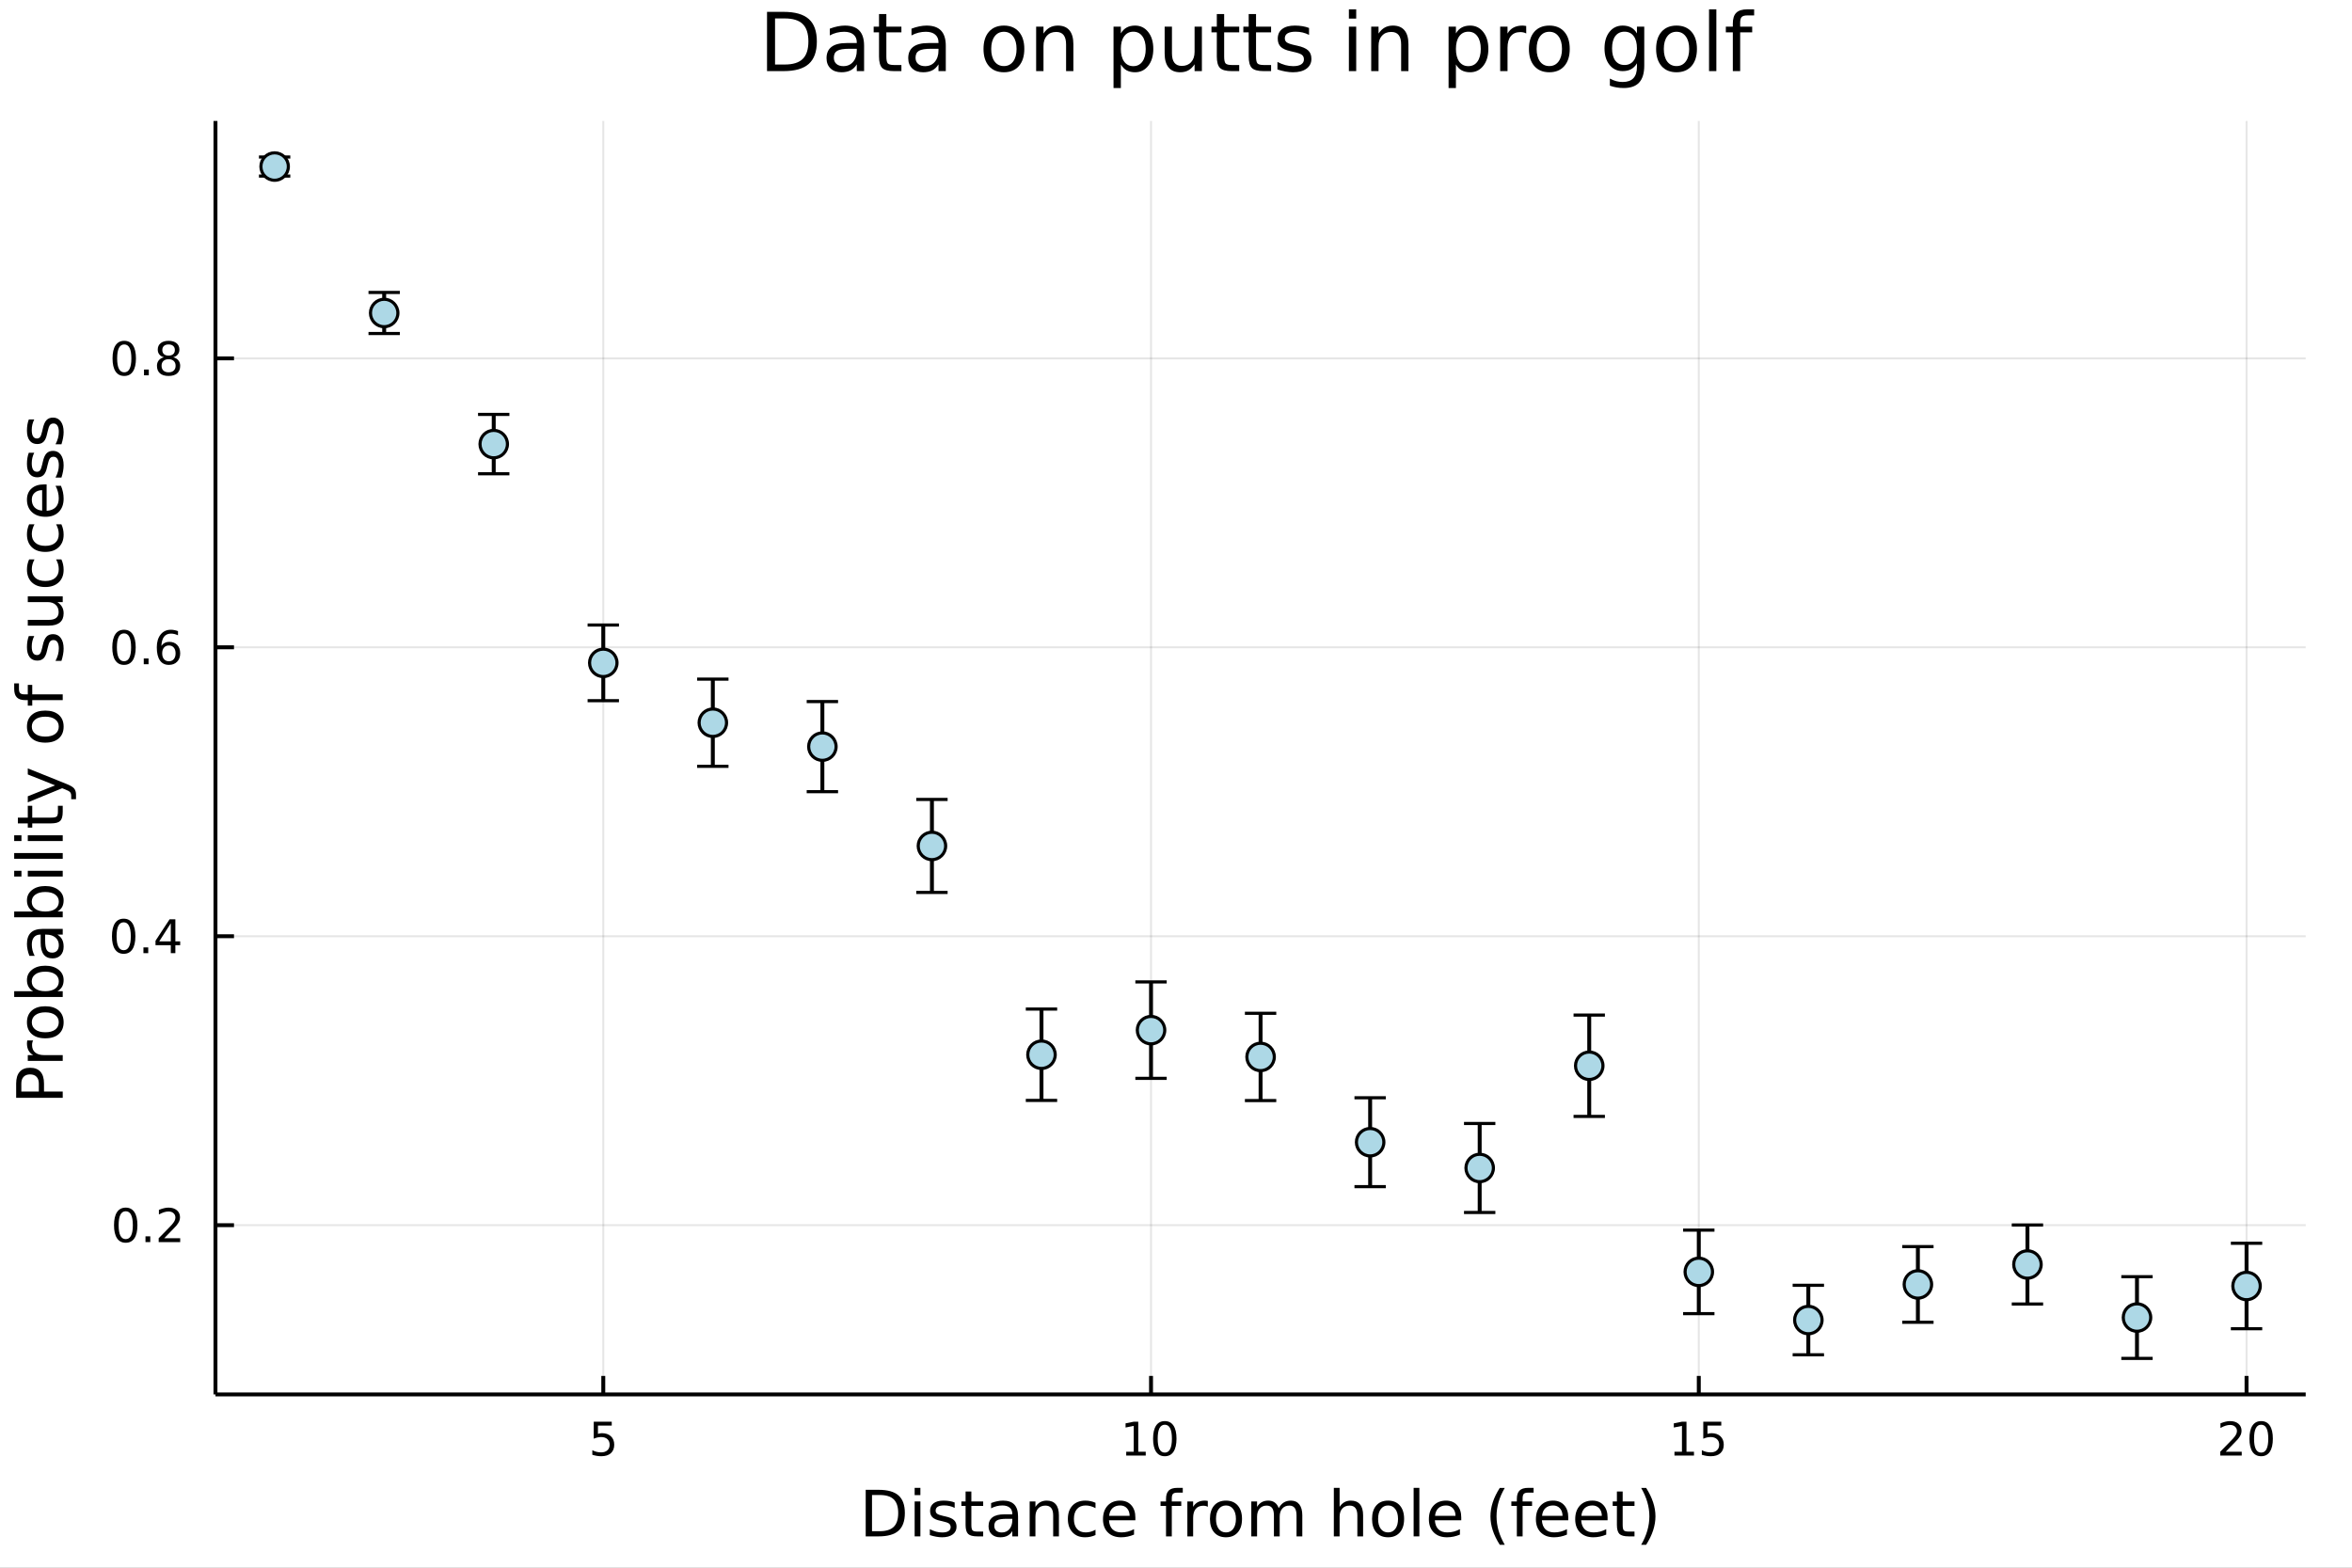<?xml version="1.0" encoding="utf-8"?>
<svg xmlns="http://www.w3.org/2000/svg" xmlns:xlink="http://www.w3.org/1999/xlink" width="600" height="400" viewBox="0 0 2400 1600">
<rect x="0" y="0" width="2400" height="1600" fill="#808080" stroke="none"/>
<defs>
  <clipPath id="clip710">
    <rect x="0" y="0" width="2400" height="1600"/>
  </clipPath>
</defs>
<path clip-path="url(#clip710)" d="
M0 1600 L2400 1600 L2400 0 L0 0  Z
  " fill="#ffffff" fill-rule="evenodd" fill-opacity="1"/>
<defs>
  <clipPath id="clip711">
    <rect x="480" y="0" width="1681" height="1600"/>
  </clipPath>
</defs>
<path clip-path="url(#clip710)" d="
M219.866 1423.18 L2352.76 1423.18 L2352.76 123.472 L219.866 123.472  Z
  " fill="#ffffff" fill-rule="evenodd" fill-opacity="1"/>
<defs>
  <clipPath id="clip712">
    <rect x="219" y="123" width="2134" height="1301"/>
  </clipPath>
</defs>
<polyline clip-path="url(#clip712)" style="stroke:#000000; stroke-linecap:butt; stroke-linejoin:round; stroke-width:2; stroke-opacity:0.1; fill:none" points="
  615.591,1423.18 615.591,123.472 
  "/>
<polyline clip-path="url(#clip712)" style="stroke:#000000; stroke-linecap:butt; stroke-linejoin:round; stroke-width:2; stroke-opacity:0.1; fill:none" points="
  1174.52,1423.18 1174.52,123.472 
  "/>
<polyline clip-path="url(#clip712)" style="stroke:#000000; stroke-linecap:butt; stroke-linejoin:round; stroke-width:2; stroke-opacity:0.1; fill:none" points="
  1733.46,1423.18 1733.46,123.472 
  "/>
<polyline clip-path="url(#clip712)" style="stroke:#000000; stroke-linecap:butt; stroke-linejoin:round; stroke-width:2; stroke-opacity:0.1; fill:none" points="
  2292.39,1423.18 2292.39,123.472 
  "/>
<polyline clip-path="url(#clip710)" style="stroke:#000000; stroke-linecap:butt; stroke-linejoin:round; stroke-width:4; stroke-opacity:1; fill:none" points="
  219.866,1423.18 2352.76,1423.18 
  "/>
<polyline clip-path="url(#clip710)" style="stroke:#000000; stroke-linecap:butt; stroke-linejoin:round; stroke-width:4; stroke-opacity:1; fill:none" points="
  615.591,1423.18 615.591,1404.28 
  "/>
<polyline clip-path="url(#clip710)" style="stroke:#000000; stroke-linecap:butt; stroke-linejoin:round; stroke-width:4; stroke-opacity:1; fill:none" points="
  1174.52,1423.18 1174.52,1404.28 
  "/>
<polyline clip-path="url(#clip710)" style="stroke:#000000; stroke-linecap:butt; stroke-linejoin:round; stroke-width:4; stroke-opacity:1; fill:none" points="
  1733.46,1423.18 1733.46,1404.28 
  "/>
<polyline clip-path="url(#clip710)" style="stroke:#000000; stroke-linecap:butt; stroke-linejoin:round; stroke-width:4; stroke-opacity:1; fill:none" points="
  2292.39,1423.18 2292.39,1404.28 
  "/>
<path clip-path="url(#clip710)" d="M605.869 1451.02 L624.225 1451.02 L624.225 1454.96 L610.151 1454.96 L610.151 1463.43 Q611.17 1463.08 612.188 1462.92 Q613.207 1462.73 614.225 1462.73 Q620.012 1462.73 623.392 1465.9 Q626.772 1469.08 626.772 1474.49 Q626.772 1480.07 623.299 1483.17 Q619.827 1486.25 613.508 1486.25 Q611.332 1486.25 609.063 1485.88 Q606.818 1485.51 604.411 1484.77 L604.411 1480.07 Q606.494 1481.2 608.716 1481.76 Q610.938 1482.32 613.415 1482.32 Q617.42 1482.32 619.758 1480.21 Q622.096 1478.1 622.096 1474.49 Q622.096 1470.88 619.758 1468.77 Q617.42 1466.67 613.415 1466.67 Q611.54 1466.67 609.665 1467.08 Q607.813 1467.5 605.869 1468.38 L605.869 1451.02 Z" fill="#000000" fill-rule="evenodd" fill-opacity="1" /><path clip-path="url(#clip710)" d="M1149.21 1481.64 L1156.85 1481.64 L1156.85 1455.28 L1148.54 1456.95 L1148.54 1452.69 L1156.8 1451.02 L1161.48 1451.02 L1161.48 1481.64 L1169.12 1481.64 L1169.12 1485.58 L1149.21 1485.58 L1149.21 1481.64 Z" fill="#000000" fill-rule="evenodd" fill-opacity="1" /><path clip-path="url(#clip710)" d="M1188.56 1454.1 Q1184.95 1454.1 1183.12 1457.66 Q1181.32 1461.2 1181.32 1468.33 Q1181.32 1475.44 1183.12 1479.01 Q1184.95 1482.55 1188.56 1482.55 Q1192.2 1482.55 1194 1479.01 Q1195.83 1475.44 1195.83 1468.33 Q1195.83 1461.2 1194 1457.66 Q1192.2 1454.1 1188.56 1454.1 M1188.56 1450.39 Q1194.37 1450.39 1197.43 1455 Q1200.51 1459.58 1200.51 1468.33 Q1200.51 1477.06 1197.43 1481.67 Q1194.37 1486.25 1188.56 1486.25 Q1182.75 1486.25 1179.67 1481.67 Q1176.62 1477.06 1176.62 1468.33 Q1176.62 1459.58 1179.67 1455 Q1182.75 1450.39 1188.56 1450.39 Z" fill="#000000" fill-rule="evenodd" fill-opacity="1" /><path clip-path="url(#clip710)" d="M1708.64 1481.64 L1716.28 1481.64 L1716.28 1455.28 L1707.97 1456.95 L1707.97 1452.69 L1716.24 1451.02 L1720.91 1451.02 L1720.91 1481.64 L1728.55 1481.64 L1728.55 1485.58 L1708.64 1485.58 L1708.64 1481.64 Z" fill="#000000" fill-rule="evenodd" fill-opacity="1" /><path clip-path="url(#clip710)" d="M1738.04 1451.02 L1756.4 1451.02 L1756.4 1454.96 L1742.32 1454.96 L1742.32 1463.43 Q1743.34 1463.08 1744.36 1462.92 Q1745.38 1462.73 1746.4 1462.73 Q1752.18 1462.73 1755.56 1465.9 Q1758.94 1469.08 1758.94 1474.49 Q1758.94 1480.07 1755.47 1483.17 Q1752 1486.25 1745.68 1486.25 Q1743.5 1486.25 1741.24 1485.88 Q1738.99 1485.51 1736.58 1484.77 L1736.58 1480.07 Q1738.67 1481.2 1740.89 1481.76 Q1743.11 1482.32 1745.59 1482.32 Q1749.59 1482.32 1751.93 1480.21 Q1754.27 1478.1 1754.27 1474.49 Q1754.27 1470.88 1751.93 1468.77 Q1749.59 1466.67 1745.59 1466.67 Q1743.71 1466.67 1741.84 1467.08 Q1739.99 1467.5 1738.04 1468.38 L1738.04 1451.02 Z" fill="#000000" fill-rule="evenodd" fill-opacity="1" /><path clip-path="url(#clip710)" d="M2271.16 1481.64 L2287.48 1481.64 L2287.48 1485.58 L2265.54 1485.58 L2265.54 1481.64 Q2268.2 1478.89 2272.78 1474.26 Q2277.39 1469.61 2278.57 1468.27 Q2280.82 1465.74 2281.7 1464.01 Q2282.6 1462.25 2282.6 1460.56 Q2282.6 1457.8 2280.66 1456.07 Q2278.73 1454.33 2275.63 1454.33 Q2273.43 1454.33 2270.98 1455.09 Q2268.55 1455.86 2265.77 1457.41 L2265.77 1452.69 Q2268.59 1451.55 2271.05 1450.97 Q2273.5 1450.39 2275.54 1450.39 Q2280.91 1450.39 2284.1 1453.08 Q2287.3 1455.77 2287.3 1460.26 Q2287.3 1462.39 2286.49 1464.31 Q2285.7 1466.2 2283.59 1468.8 Q2283.02 1469.47 2279.91 1472.69 Q2276.81 1475.88 2271.16 1481.64 Z" fill="#000000" fill-rule="evenodd" fill-opacity="1" /><path clip-path="url(#clip710)" d="M2307.3 1454.1 Q2303.69 1454.1 2301.86 1457.66 Q2300.05 1461.2 2300.05 1468.33 Q2300.05 1475.44 2301.86 1479.01 Q2303.69 1482.55 2307.3 1482.55 Q2310.93 1482.55 2312.74 1479.01 Q2314.57 1475.44 2314.57 1468.33 Q2314.57 1461.2 2312.74 1457.66 Q2310.93 1454.1 2307.3 1454.1 M2307.3 1450.39 Q2313.11 1450.39 2316.16 1455 Q2319.24 1459.58 2319.24 1468.33 Q2319.24 1477.06 2316.16 1481.67 Q2313.11 1486.25 2307.3 1486.25 Q2301.49 1486.25 2298.41 1481.67 Q2295.35 1477.06 2295.35 1468.33 Q2295.35 1459.58 2298.41 1455 Q2301.49 1450.39 2307.3 1450.39 Z" fill="#000000" fill-rule="evenodd" fill-opacity="1" /><path clip-path="url(#clip710)" d="M889.807 1525.81 L889.807 1562.76 L897.573 1562.76 Q907.408 1562.76 911.96 1558.3 Q916.543 1553.85 916.543 1544.24 Q916.543 1534.69 911.96 1530.26 Q907.408 1525.81 897.573 1525.81 L889.807 1525.81 M883.378 1520.52 L896.587 1520.52 Q910.4 1520.52 916.861 1526.28 Q923.323 1532.01 923.323 1544.24 Q923.323 1556.52 916.83 1562.28 Q910.337 1568.04 896.587 1568.04 L883.378 1568.04 L883.378 1520.52 Z" fill="#000000" fill-rule="evenodd" fill-opacity="1" /><path clip-path="url(#clip710)" d="M933.317 1532.4 L939.173 1532.4 L939.173 1568.04 L933.317 1568.04 L933.317 1532.4 M933.317 1518.52 L939.173 1518.52 L939.173 1525.93 L933.317 1525.93 L933.317 1518.52 Z" fill="#000000" fill-rule="evenodd" fill-opacity="1" /><path clip-path="url(#clip710)" d="M974.153 1533.45 L974.153 1538.98 Q971.67 1537.71 968.997 1537.07 Q966.323 1536.44 963.458 1536.44 Q959.098 1536.44 956.902 1537.77 Q954.737 1539.11 954.737 1541.79 Q954.737 1543.82 956.297 1545 Q957.857 1546.15 962.567 1547.2 L964.572 1547.64 Q970.811 1548.98 973.421 1551.43 Q976.062 1553.85 976.062 1558.21 Q976.062 1563.17 972.116 1566.07 Q968.201 1568.97 961.326 1568.97 Q958.461 1568.97 955.342 1568.39 Q952.255 1567.85 948.817 1566.74 L948.817 1560.69 Q952.064 1562.38 955.215 1563.24 Q958.366 1564.07 961.453 1564.07 Q965.591 1564.07 967.819 1562.66 Q970.047 1561.23 970.047 1558.65 Q970.047 1556.27 968.424 1554.99 Q966.832 1553.72 961.39 1552.54 L959.352 1552.07 Q953.91 1550.92 951.491 1548.56 Q949.072 1546.18 949.072 1542.04 Q949.072 1537.01 952.637 1534.27 Q956.201 1531.54 962.758 1531.54 Q966.005 1531.54 968.869 1532.01 Q971.734 1532.49 974.153 1533.45 Z" fill="#000000" fill-rule="evenodd" fill-opacity="1" /><path clip-path="url(#clip710)" d="M991.181 1522.27 L991.181 1532.4 L1003.24 1532.4 L1003.24 1536.95 L991.181 1536.95 L991.181 1556.3 Q991.181 1560.66 992.359 1561.9 Q993.568 1563.14 997.228 1563.14 L1003.24 1563.14 L1003.24 1568.04 L997.228 1568.04 Q990.449 1568.04 987.871 1565.53 Q985.293 1562.98 985.293 1556.3 L985.293 1536.95 L980.996 1536.95 L980.996 1532.4 L985.293 1532.4 L985.293 1522.27 L991.181 1522.27 Z" fill="#000000" fill-rule="evenodd" fill-opacity="1" /><path clip-path="url(#clip710)" d="M1027.15 1550.12 Q1020.05 1550.12 1017.31 1551.75 Q1014.57 1553.37 1014.57 1557.29 Q1014.57 1560.4 1016.61 1562.25 Q1018.68 1564.07 1022.21 1564.07 Q1027.08 1564.07 1030.01 1560.63 Q1032.97 1557.16 1032.97 1551.43 L1032.97 1550.12 L1027.15 1550.12 M1038.83 1547.71 L1038.83 1568.04 L1032.97 1568.04 L1032.97 1562.63 Q1030.97 1565.88 1027.97 1567.44 Q1024.98 1568.97 1020.65 1568.97 Q1015.18 1568.97 1011.93 1565.91 Q1008.72 1562.82 1008.72 1557.67 Q1008.72 1551.65 1012.73 1548.6 Q1016.77 1545.54 1024.76 1545.54 L1032.97 1545.54 L1032.97 1544.97 Q1032.97 1540.93 1030.3 1538.73 Q1027.66 1536.5 1022.85 1536.5 Q1019.79 1536.5 1016.9 1537.23 Q1014 1537.97 1011.33 1539.43 L1011.33 1534.02 Q1014.54 1532.78 1017.57 1532.17 Q1020.59 1531.54 1023.46 1531.54 Q1031.19 1531.54 1035.01 1535.55 Q1038.83 1539.56 1038.83 1547.71 Z" fill="#000000" fill-rule="evenodd" fill-opacity="1" /><path clip-path="url(#clip710)" d="M1080.52 1546.53 L1080.52 1568.04 L1074.67 1568.04 L1074.67 1546.72 Q1074.67 1541.66 1072.69 1539.14 Q1070.72 1536.63 1066.77 1536.63 Q1062.03 1536.63 1059.29 1539.65 Q1056.56 1542.68 1056.56 1547.9 L1056.56 1568.04 L1050.67 1568.04 L1050.67 1532.4 L1056.56 1532.4 L1056.56 1537.93 Q1058.66 1534.72 1061.49 1533.13 Q1064.35 1531.54 1068.08 1531.54 Q1074.22 1531.54 1077.37 1535.36 Q1080.52 1539.14 1080.52 1546.53 Z" fill="#000000" fill-rule="evenodd" fill-opacity="1" /><path clip-path="url(#clip710)" d="M1117.86 1533.76 L1117.86 1539.24 Q1115.38 1537.87 1112.86 1537.2 Q1110.38 1536.5 1107.83 1536.5 Q1102.14 1536.5 1098.98 1540.13 Q1095.83 1543.73 1095.83 1550.25 Q1095.83 1556.78 1098.98 1560.4 Q1102.14 1564 1107.83 1564 Q1110.38 1564 1112.86 1563.33 Q1115.38 1562.63 1117.86 1561.26 L1117.86 1566.68 Q1115.41 1567.82 1112.77 1568.39 Q1110.16 1568.97 1107.2 1568.97 Q1099.14 1568.97 1094.4 1563.91 Q1089.66 1558.85 1089.66 1550.25 Q1089.66 1541.53 1094.43 1536.53 Q1099.24 1531.54 1107.58 1531.54 Q1110.28 1531.54 1112.86 1532.11 Q1115.44 1532.65 1117.86 1533.76 Z" fill="#000000" fill-rule="evenodd" fill-opacity="1" /><path clip-path="url(#clip710)" d="M1158.54 1548.76 L1158.54 1551.62 L1131.61 1551.62 Q1131.99 1557.67 1135.24 1560.85 Q1138.52 1564 1144.34 1564 Q1147.71 1564 1150.86 1563.17 Q1154.05 1562.35 1157.17 1560.69 L1157.17 1566.23 Q1154.02 1567.57 1150.71 1568.27 Q1147.4 1568.97 1143.99 1568.97 Q1135.46 1568.97 1130.46 1564 Q1125.5 1559.04 1125.5 1550.57 Q1125.5 1541.82 1130.21 1536.69 Q1134.95 1531.54 1142.97 1531.54 Q1150.16 1531.54 1154.33 1536.18 Q1158.54 1540.8 1158.54 1548.76 M1152.68 1547.04 Q1152.62 1542.23 1149.97 1539.37 Q1147.36 1536.5 1143.03 1536.5 Q1138.13 1536.5 1135.17 1539.27 Q1132.25 1542.04 1131.8 1547.07 L1152.68 1547.04 Z" fill="#000000" fill-rule="evenodd" fill-opacity="1" /><path clip-path="url(#clip710)" d="M1206.91 1518.52 L1206.91 1523.39 L1201.31 1523.39 Q1198.16 1523.39 1196.92 1524.66 Q1195.71 1525.93 1195.71 1529.24 L1195.71 1532.4 L1205.36 1532.4 L1205.36 1536.95 L1195.71 1536.95 L1195.71 1568.04 L1189.82 1568.04 L1189.82 1536.95 L1184.22 1536.95 L1184.22 1532.4 L1189.82 1532.4 L1189.82 1529.91 Q1189.82 1523.96 1192.59 1521.26 Q1195.36 1518.52 1201.38 1518.52 L1206.91 1518.52 Z" fill="#000000" fill-rule="evenodd" fill-opacity="1" /><path clip-path="url(#clip710)" d="M1232.47 1537.87 Q1231.49 1537.3 1230.31 1537.04 Q1229.16 1536.76 1227.76 1536.76 Q1222.8 1536.76 1220.12 1540 Q1217.48 1543.22 1217.48 1549.27 L1217.48 1568.04 L1211.59 1568.04 L1211.59 1532.4 L1217.48 1532.4 L1217.48 1537.93 Q1219.33 1534.69 1222.29 1533.13 Q1225.25 1531.54 1229.48 1531.54 Q1230.09 1531.54 1230.82 1531.63 Q1231.55 1531.7 1232.44 1531.85 L1232.47 1537.87 Z" fill="#000000" fill-rule="evenodd" fill-opacity="1" /><path clip-path="url(#clip710)" d="M1251 1536.5 Q1246.29 1536.5 1243.55 1540.19 Q1240.81 1543.85 1240.81 1550.25 Q1240.81 1556.65 1243.52 1560.34 Q1246.25 1564 1251 1564 Q1255.68 1564 1258.41 1560.31 Q1261.15 1556.62 1261.15 1550.25 Q1261.15 1543.92 1258.41 1540.23 Q1255.68 1536.5 1251 1536.5 M1251 1531.54 Q1258.64 1531.54 1263 1536.5 Q1267.36 1541.47 1267.36 1550.25 Q1267.36 1559 1263 1564 Q1258.64 1568.97 1251 1568.97 Q1243.33 1568.97 1238.97 1564 Q1234.64 1559 1234.64 1550.25 Q1234.64 1541.47 1238.97 1536.5 Q1243.33 1531.54 1251 1531.54 Z" fill="#000000" fill-rule="evenodd" fill-opacity="1" /><path clip-path="url(#clip710)" d="M1304.82 1539.24 Q1307.02 1535.29 1310.07 1533.41 Q1313.13 1531.54 1317.26 1531.54 Q1322.83 1531.54 1325.86 1535.45 Q1328.88 1539.33 1328.88 1546.53 L1328.88 1568.04 L1322.99 1568.04 L1322.99 1546.72 Q1322.99 1541.59 1321.18 1539.11 Q1319.37 1536.63 1315.64 1536.63 Q1311.09 1536.63 1308.45 1539.65 Q1305.81 1542.68 1305.81 1547.9 L1305.81 1568.04 L1299.92 1568.04 L1299.92 1546.72 Q1299.92 1541.56 1298.1 1539.11 Q1296.29 1536.63 1292.5 1536.63 Q1288.01 1536.63 1285.37 1539.68 Q1282.73 1542.71 1282.73 1547.9 L1282.73 1568.04 L1276.84 1568.04 L1276.84 1532.4 L1282.73 1532.4 L1282.73 1537.93 Q1284.74 1534.66 1287.54 1533.1 Q1290.34 1531.54 1294.19 1531.54 Q1298.07 1531.54 1300.78 1533.51 Q1303.51 1535.48 1304.82 1539.24 Z" fill="#000000" fill-rule="evenodd" fill-opacity="1" /><path clip-path="url(#clip710)" d="M1390.92 1546.53 L1390.92 1568.04 L1385.06 1568.04 L1385.06 1546.72 Q1385.06 1541.66 1383.09 1539.14 Q1381.11 1536.63 1377.17 1536.63 Q1372.42 1536.63 1369.69 1539.65 Q1366.95 1542.68 1366.95 1547.9 L1366.95 1568.04 L1361.06 1568.04 L1361.06 1518.52 L1366.95 1518.52 L1366.95 1537.93 Q1369.05 1534.72 1371.88 1533.13 Q1374.75 1531.54 1378.47 1531.54 Q1384.61 1531.54 1387.76 1535.36 Q1390.92 1539.14 1390.92 1546.53 Z" fill="#000000" fill-rule="evenodd" fill-opacity="1" /><path clip-path="url(#clip710)" d="M1416.41 1536.5 Q1411.7 1536.5 1408.96 1540.19 Q1406.23 1543.85 1406.23 1550.25 Q1406.23 1556.65 1408.93 1560.34 Q1411.67 1564 1416.41 1564 Q1421.09 1564 1423.83 1560.31 Q1426.56 1556.62 1426.56 1550.25 Q1426.56 1543.92 1423.83 1540.23 Q1421.09 1536.5 1416.41 1536.5 M1416.41 1531.54 Q1424.05 1531.54 1428.41 1536.5 Q1432.77 1541.47 1432.77 1550.25 Q1432.77 1559 1428.41 1564 Q1424.05 1568.97 1416.41 1568.97 Q1408.74 1568.97 1404.38 1564 Q1400.05 1559 1400.05 1550.25 Q1400.05 1541.47 1404.38 1536.5 Q1408.74 1531.54 1416.41 1531.54 Z" fill="#000000" fill-rule="evenodd" fill-opacity="1" /><path clip-path="url(#clip710)" d="M1442.48 1518.52 L1448.33 1518.52 L1448.33 1568.04 L1442.48 1568.04 L1442.48 1518.52 Z" fill="#000000" fill-rule="evenodd" fill-opacity="1" /><path clip-path="url(#clip710)" d="M1491.08 1548.76 L1491.08 1551.62 L1464.15 1551.62 Q1464.53 1557.67 1467.78 1560.85 Q1471.06 1564 1476.88 1564 Q1480.26 1564 1483.41 1563.17 Q1486.59 1562.35 1489.71 1560.69 L1489.71 1566.23 Q1486.56 1567.57 1483.25 1568.27 Q1479.94 1568.97 1476.53 1568.97 Q1468 1568.97 1463.01 1564 Q1458.04 1559.04 1458.04 1550.57 Q1458.04 1541.82 1462.75 1536.69 Q1467.5 1531.54 1475.52 1531.54 Q1482.71 1531.54 1486.88 1536.18 Q1491.08 1540.8 1491.08 1548.76 M1485.22 1547.04 Q1485.16 1542.23 1482.52 1539.37 Q1479.91 1536.5 1475.58 1536.5 Q1470.68 1536.5 1467.72 1539.27 Q1464.79 1542.04 1464.34 1547.07 L1485.22 1547.04 Z" fill="#000000" fill-rule="evenodd" fill-opacity="1" /><path clip-path="url(#clip710)" d="M1535.48 1518.58 Q1531.22 1525.9 1529.15 1533.06 Q1527.08 1540.23 1527.08 1547.58 Q1527.08 1554.93 1529.15 1562.16 Q1531.25 1569.35 1535.48 1576.64 L1530.39 1576.64 Q1525.61 1569.16 1523.23 1561.93 Q1520.87 1554.71 1520.87 1547.58 Q1520.87 1540.48 1523.23 1533.29 Q1525.58 1526.09 1530.39 1518.58 L1535.48 1518.58 Z" fill="#000000" fill-rule="evenodd" fill-opacity="1" /><path clip-path="url(#clip710)" d="M1564.89 1518.52 L1564.89 1523.39 L1559.29 1523.39 Q1556.14 1523.39 1554.9 1524.66 Q1553.69 1525.93 1553.69 1529.24 L1553.69 1532.4 L1563.33 1532.4 L1563.33 1536.95 L1553.69 1536.95 L1553.69 1568.04 L1547.8 1568.04 L1547.8 1536.95 L1542.2 1536.95 L1542.2 1532.4 L1547.8 1532.4 L1547.8 1529.91 Q1547.8 1523.96 1550.57 1521.26 Q1553.34 1518.52 1559.35 1518.52 L1564.89 1518.52 Z" fill="#000000" fill-rule="evenodd" fill-opacity="1" /><path clip-path="url(#clip710)" d="M1600.28 1548.76 L1600.28 1551.62 L1573.36 1551.62 Q1573.74 1557.67 1576.99 1560.85 Q1580.26 1564 1586.09 1564 Q1589.46 1564 1592.61 1563.17 Q1595.8 1562.35 1598.92 1560.69 L1598.92 1566.23 Q1595.76 1567.57 1592.45 1568.27 Q1589.14 1568.97 1585.74 1568.97 Q1577.21 1568.97 1572.21 1564 Q1567.25 1559.04 1567.25 1550.57 Q1567.25 1541.82 1571.96 1536.69 Q1576.7 1531.54 1584.72 1531.54 Q1591.91 1531.54 1596.08 1536.18 Q1600.28 1540.8 1600.28 1548.76 M1594.43 1547.04 Q1594.36 1542.23 1591.72 1539.37 Q1589.11 1536.5 1584.78 1536.5 Q1579.88 1536.5 1576.92 1539.27 Q1573.99 1542.04 1573.55 1547.07 L1594.43 1547.04 Z" fill="#000000" fill-rule="evenodd" fill-opacity="1" /><path clip-path="url(#clip710)" d="M1640.39 1548.76 L1640.39 1551.62 L1613.46 1551.62 Q1613.84 1557.67 1617.09 1560.85 Q1620.37 1564 1626.19 1564 Q1629.57 1564 1632.72 1563.17 Q1635.9 1562.35 1639.02 1560.69 L1639.02 1566.23 Q1635.87 1567.57 1632.56 1568.27 Q1629.25 1568.97 1625.84 1568.97 Q1617.31 1568.97 1612.31 1564 Q1607.35 1559.04 1607.35 1550.57 Q1607.35 1541.82 1612.06 1536.69 Q1616.8 1531.54 1624.82 1531.54 Q1632.02 1531.54 1636.19 1536.18 Q1640.39 1540.8 1640.39 1548.76 M1634.53 1547.04 Q1634.47 1542.23 1631.83 1539.37 Q1629.22 1536.5 1624.89 1536.5 Q1619.99 1536.5 1617.03 1539.27 Q1614.1 1542.04 1613.65 1547.07 L1634.53 1547.04 Z" fill="#000000" fill-rule="evenodd" fill-opacity="1" /><path clip-path="url(#clip710)" d="M1655.79 1522.27 L1655.79 1532.4 L1667.86 1532.4 L1667.86 1536.95 L1655.79 1536.95 L1655.79 1556.3 Q1655.79 1560.66 1656.97 1561.9 Q1658.18 1563.14 1661.84 1563.14 L1667.86 1563.14 L1667.86 1568.04 L1661.84 1568.04 Q1655.06 1568.04 1652.48 1565.53 Q1649.9 1562.98 1649.9 1556.3 L1649.9 1536.95 L1645.61 1536.95 L1645.61 1532.4 L1649.9 1532.4 L1649.9 1522.27 L1655.79 1522.27 Z" fill="#000000" fill-rule="evenodd" fill-opacity="1" /><path clip-path="url(#clip710)" d="M1674.64 1518.58 L1679.73 1518.58 Q1684.5 1526.09 1686.86 1533.29 Q1689.24 1540.48 1689.24 1547.58 Q1689.24 1554.71 1686.86 1561.93 Q1684.5 1569.16 1679.73 1576.64 L1674.64 1576.64 Q1678.87 1569.35 1680.94 1562.16 Q1683.04 1554.93 1683.04 1547.58 Q1683.04 1540.23 1680.94 1533.06 Q1678.87 1525.9 1674.64 1518.58 Z" fill="#000000" fill-rule="evenodd" fill-opacity="1" /><polyline clip-path="url(#clip712)" style="stroke:#000000; stroke-linecap:butt; stroke-linejoin:round; stroke-width:2; stroke-opacity:0.1; fill:none" points="
  219.866,1250.42 2352.76,1250.42 
  "/>
<polyline clip-path="url(#clip712)" style="stroke:#000000; stroke-linecap:butt; stroke-linejoin:round; stroke-width:2; stroke-opacity:0.1; fill:none" points="
  219.866,955.529 2352.76,955.529 
  "/>
<polyline clip-path="url(#clip712)" style="stroke:#000000; stroke-linecap:butt; stroke-linejoin:round; stroke-width:2; stroke-opacity:0.1; fill:none" points="
  219.866,660.64 2352.76,660.64 
  "/>
<polyline clip-path="url(#clip712)" style="stroke:#000000; stroke-linecap:butt; stroke-linejoin:round; stroke-width:2; stroke-opacity:0.1; fill:none" points="
  219.866,365.751 2352.76,365.751 
  "/>
<polyline clip-path="url(#clip710)" style="stroke:#000000; stroke-linecap:butt; stroke-linejoin:round; stroke-width:4; stroke-opacity:1; fill:none" points="
  219.866,1423.18 219.866,123.472 
  "/>
<polyline clip-path="url(#clip710)" style="stroke:#000000; stroke-linecap:butt; stroke-linejoin:round; stroke-width:4; stroke-opacity:1; fill:none" points="
  219.866,1250.42 238.764,1250.42 
  "/>
<polyline clip-path="url(#clip710)" style="stroke:#000000; stroke-linecap:butt; stroke-linejoin:round; stroke-width:4; stroke-opacity:1; fill:none" points="
  219.866,955.529 238.764,955.529 
  "/>
<polyline clip-path="url(#clip710)" style="stroke:#000000; stroke-linecap:butt; stroke-linejoin:round; stroke-width:4; stroke-opacity:1; fill:none" points="
  219.866,660.64 238.764,660.64 
  "/>
<polyline clip-path="url(#clip710)" style="stroke:#000000; stroke-linecap:butt; stroke-linejoin:round; stroke-width:4; stroke-opacity:1; fill:none" points="
  219.866,365.751 238.764,365.751 
  "/>
<path clip-path="url(#clip710)" d="M128.288 1236.22 Q124.677 1236.22 122.848 1239.78 Q121.043 1243.32 121.043 1250.45 Q121.043 1257.56 122.848 1261.12 Q124.677 1264.67 128.288 1264.67 Q131.922 1264.67 133.728 1261.12 Q135.556 1257.56 135.556 1250.45 Q135.556 1243.32 133.728 1239.78 Q131.922 1236.22 128.288 1236.22 M128.288 1232.51 Q134.098 1232.51 137.154 1237.12 Q140.232 1241.7 140.232 1250.45 Q140.232 1259.18 137.154 1263.79 Q134.098 1268.37 128.288 1268.37 Q122.478 1268.37 119.399 1263.79 Q116.343 1259.18 116.343 1250.45 Q116.343 1241.7 119.399 1237.12 Q122.478 1232.51 128.288 1232.51 Z" fill="#000000" fill-rule="evenodd" fill-opacity="1" /><path clip-path="url(#clip710)" d="M148.45 1261.82 L153.334 1261.82 L153.334 1267.7 L148.45 1267.7 L148.45 1261.82 Z" fill="#000000" fill-rule="evenodd" fill-opacity="1" /><path clip-path="url(#clip710)" d="M167.547 1263.76 L183.866 1263.76 L183.866 1267.7 L161.922 1267.7 L161.922 1263.76 Q164.584 1261.01 169.167 1256.38 Q173.774 1251.73 174.954 1250.38 Q177.2 1247.86 178.079 1246.12 Q178.982 1244.36 178.982 1242.67 Q178.982 1239.92 177.038 1238.18 Q175.116 1236.45 172.014 1236.45 Q169.815 1236.45 167.362 1237.21 Q164.931 1237.98 162.153 1239.53 L162.153 1234.8 Q164.977 1233.67 167.431 1233.09 Q169.885 1232.51 171.922 1232.51 Q177.292 1232.51 180.487 1235.2 Q183.681 1237.88 183.681 1242.37 Q183.681 1244.5 182.871 1246.42 Q182.084 1248.32 179.977 1250.92 Q179.399 1251.59 176.297 1254.8 Q173.195 1258 167.547 1263.76 Z" fill="#000000" fill-rule="evenodd" fill-opacity="1" /><path clip-path="url(#clip710)" d="M126.205 941.328 Q122.593 941.328 120.765 944.892 Q118.959 948.434 118.959 955.564 Q118.959 962.67 120.765 966.235 Q122.593 969.776 126.205 969.776 Q129.839 969.776 131.644 966.235 Q133.473 962.67 133.473 955.564 Q133.473 948.434 131.644 944.892 Q129.839 941.328 126.205 941.328 M126.205 937.624 Q132.015 937.624 135.07 942.23 Q138.149 946.814 138.149 955.564 Q138.149 964.29 135.07 968.897 Q132.015 973.48 126.205 973.48 Q120.394 973.48 117.316 968.897 Q114.26 964.29 114.26 955.564 Q114.26 946.814 117.316 942.23 Q120.394 937.624 126.205 937.624 Z" fill="#000000" fill-rule="evenodd" fill-opacity="1" /><path clip-path="url(#clip710)" d="M146.366 966.929 L151.251 966.929 L151.251 972.809 L146.366 972.809 L146.366 966.929 Z" fill="#000000" fill-rule="evenodd" fill-opacity="1" /><path clip-path="url(#clip710)" d="M174.283 942.323 L162.477 960.772 L174.283 960.772 L174.283 942.323 M173.056 938.249 L178.936 938.249 L178.936 960.772 L183.866 960.772 L183.866 964.661 L178.936 964.661 L178.936 972.809 L174.283 972.809 L174.283 964.661 L158.681 964.661 L158.681 960.147 L173.056 938.249 Z" fill="#000000" fill-rule="evenodd" fill-opacity="1" /><path clip-path="url(#clip710)" d="M126.529 646.439 Q122.918 646.439 121.089 650.003 Q119.283 653.545 119.283 660.675 Q119.283 667.781 121.089 671.346 Q122.918 674.887 126.529 674.887 Q130.163 674.887 131.968 671.346 Q133.797 667.781 133.797 660.675 Q133.797 653.545 131.968 650.003 Q130.163 646.439 126.529 646.439 M126.529 642.735 Q132.339 642.735 135.394 647.341 Q138.473 651.925 138.473 660.675 Q138.473 669.401 135.394 674.008 Q132.339 678.591 126.529 678.591 Q120.718 678.591 117.64 674.008 Q114.584 669.401 114.584 660.675 Q114.584 651.925 117.64 647.341 Q120.718 642.735 126.529 642.735 Z" fill="#000000" fill-rule="evenodd" fill-opacity="1" /><path clip-path="url(#clip710)" d="M146.691 672.04 L151.575 672.04 L151.575 677.92 L146.691 677.92 L146.691 672.04 Z" fill="#000000" fill-rule="evenodd" fill-opacity="1" /><path clip-path="url(#clip710)" d="M172.339 658.776 Q169.19 658.776 167.339 660.929 Q165.51 663.082 165.51 666.832 Q165.51 670.559 167.339 672.735 Q169.19 674.887 172.339 674.887 Q175.487 674.887 177.315 672.735 Q179.167 670.559 179.167 666.832 Q179.167 663.082 177.315 660.929 Q175.487 658.776 172.339 658.776 M181.621 644.124 L181.621 648.383 Q179.862 647.55 178.056 647.11 Q176.274 646.67 174.514 646.67 Q169.885 646.67 167.431 649.795 Q165.001 652.92 164.653 659.239 Q166.019 657.226 168.079 656.161 Q170.139 655.073 172.616 655.073 Q177.825 655.073 180.834 658.244 Q183.866 661.392 183.866 666.832 Q183.866 672.156 180.718 675.374 Q177.57 678.591 172.339 678.591 Q166.343 678.591 163.172 674.008 Q160.001 669.401 160.001 660.675 Q160.001 652.48 163.89 647.619 Q167.778 642.735 174.329 642.735 Q176.089 642.735 177.871 643.082 Q179.676 643.429 181.621 644.124 Z" fill="#000000" fill-rule="evenodd" fill-opacity="1" /><path clip-path="url(#clip710)" d="M126.783 351.55 Q123.172 351.55 121.343 355.114 Q119.538 358.656 119.538 365.786 Q119.538 372.892 121.343 376.457 Q123.172 379.998 126.783 379.998 Q130.417 379.998 132.223 376.457 Q134.052 372.892 134.052 365.786 Q134.052 358.656 132.223 355.114 Q130.417 351.55 126.783 351.55 M126.783 347.846 Q132.593 347.846 135.649 352.452 Q138.728 357.036 138.728 365.786 Q138.728 374.512 135.649 379.119 Q132.593 383.702 126.783 383.702 Q120.973 383.702 117.894 379.119 Q114.839 374.512 114.839 365.786 Q114.839 357.036 117.894 352.452 Q120.973 347.846 126.783 347.846 Z" fill="#000000" fill-rule="evenodd" fill-opacity="1" /><path clip-path="url(#clip710)" d="M146.945 377.151 L151.829 377.151 L151.829 383.031 L146.945 383.031 L146.945 377.151 Z" fill="#000000" fill-rule="evenodd" fill-opacity="1" /><path clip-path="url(#clip710)" d="M172.014 366.619 Q168.681 366.619 166.76 368.401 Q164.862 370.184 164.862 373.309 Q164.862 376.434 166.76 378.216 Q168.681 379.998 172.014 379.998 Q175.348 379.998 177.269 378.216 Q179.19 376.411 179.19 373.309 Q179.19 370.184 177.269 368.401 Q175.371 366.619 172.014 366.619 M167.339 364.628 Q164.329 363.887 162.64 361.827 Q160.973 359.767 160.973 356.804 Q160.973 352.661 163.913 350.253 Q166.876 347.846 172.014 347.846 Q177.176 347.846 180.116 350.253 Q183.056 352.661 183.056 356.804 Q183.056 359.767 181.366 361.827 Q179.7 363.887 176.714 364.628 Q180.093 365.415 181.968 367.707 Q183.866 369.999 183.866 373.309 Q183.866 378.332 180.788 381.017 Q177.732 383.702 172.014 383.702 Q166.297 383.702 163.218 381.017 Q160.163 378.332 160.163 373.309 Q160.163 369.999 162.061 367.707 Q163.959 365.415 167.339 364.628 M165.626 357.244 Q165.626 359.929 167.292 361.434 Q168.982 362.938 172.014 362.938 Q175.024 362.938 176.714 361.434 Q178.426 359.929 178.426 357.244 Q178.426 354.559 176.714 353.054 Q175.024 351.55 172.014 351.55 Q168.982 351.55 167.292 353.054 Q165.626 354.559 165.626 357.244 Z" fill="#000000" fill-rule="evenodd" fill-opacity="1" /><path clip-path="url(#clip710)" d="M21.768 1114.02 L39.623 1114.02 L39.623 1105.93 Q39.623 1101.45 37.3 1099 Q34.977 1096.54 30.68 1096.54 Q26.415 1096.54 24.091 1099 Q21.768 1101.45 21.768 1105.93 L21.768 1114.02 M16.484 1120.45 L16.484 1105.93 Q16.484 1097.95 20.113 1093.87 Q23.709 1089.77 30.68 1089.77 Q37.714 1089.77 41.31 1093.87 Q44.907 1097.95 44.907 1105.93 L44.907 1114.02 L64.004 1114.02 L64.004 1120.45 L16.484 1120.45 Z" fill="#000000" fill-rule="evenodd" fill-opacity="1" /><path clip-path="url(#clip710)" d="M33.831 1061.88 Q33.258 1062.87 33.003 1064.05 Q32.717 1065.19 32.717 1066.59 Q32.717 1071.56 35.963 1074.23 Q39.178 1076.87 45.225 1076.87 L64.004 1076.87 L64.004 1082.76 L28.356 1082.76 L28.356 1076.87 L33.894 1076.87 Q30.648 1075.03 29.088 1072.07 Q27.497 1069.11 27.497 1064.88 Q27.497 1064.27 27.592 1063.54 Q27.656 1062.81 27.815 1061.92 L33.831 1061.88 Z" fill="#000000" fill-rule="evenodd" fill-opacity="1" /><path clip-path="url(#clip710)" d="M32.462 1043.36 Q32.462 1048.07 36.154 1050.81 Q39.815 1053.54 46.212 1053.54 Q52.609 1053.54 56.302 1050.84 Q59.962 1048.1 59.962 1043.36 Q59.962 1038.68 56.27 1035.94 Q52.578 1033.21 46.212 1033.21 Q39.878 1033.21 36.186 1035.94 Q32.462 1038.68 32.462 1043.36 M27.497 1043.36 Q27.497 1035.72 32.462 1031.36 Q37.427 1027 46.212 1027 Q54.965 1027 59.962 1031.36 Q64.927 1035.72 64.927 1043.36 Q64.927 1051.03 59.962 1055.39 Q54.965 1059.72 46.212 1059.72 Q37.427 1059.72 32.462 1055.39 Q27.497 1051.03 27.497 1043.36 Z" fill="#000000" fill-rule="evenodd" fill-opacity="1" /><path clip-path="url(#clip710)" d="M46.212 991.702 Q39.751 991.702 36.09 994.375 Q32.398 997.017 32.398 1001.66 Q32.398 1006.31 36.09 1008.98 Q39.751 1011.63 46.212 1011.63 Q52.673 1011.63 56.365 1008.98 Q60.026 1006.31 60.026 1001.66 Q60.026 997.017 56.365 994.375 Q52.673 991.702 46.212 991.702 M33.767 1011.63 Q30.584 1009.78 29.056 1006.98 Q27.497 1004.15 27.497 1000.23 Q27.497 993.739 32.653 989.696 Q37.809 985.622 46.212 985.622 Q54.615 985.622 59.771 989.696 Q64.927 993.739 64.927 1000.23 Q64.927 1004.15 63.399 1006.98 Q61.84 1009.78 58.657 1011.63 L64.004 1011.63 L64.004 1017.51 L14.479 1017.51 L14.479 1011.63 L33.767 1011.63 Z" fill="#000000" fill-rule="evenodd" fill-opacity="1" /><path clip-path="url(#clip710)" d="M46.085 959.714 Q46.085 966.812 47.708 969.549 Q49.331 972.286 53.246 972.286 Q56.365 972.286 58.211 970.249 Q60.026 968.18 60.026 964.647 Q60.026 959.778 56.588 956.849 Q53.119 953.889 47.39 953.889 L46.085 953.889 L46.085 959.714 M43.666 948.033 L64.004 948.033 L64.004 953.889 L58.593 953.889 Q61.84 955.894 63.399 958.886 Q64.927 961.878 64.927 966.207 Q64.927 971.681 61.872 974.928 Q58.784 978.143 53.628 978.143 Q47.612 978.143 44.557 974.132 Q41.501 970.09 41.501 962.101 L41.501 953.889 L40.928 953.889 Q36.886 953.889 34.69 956.563 Q32.462 959.205 32.462 964.011 Q32.462 967.066 33.194 969.963 Q33.926 972.859 35.39 975.533 L29.98 975.533 Q28.738 972.318 28.133 969.294 Q27.497 966.271 27.497 963.406 Q27.497 955.672 31.507 951.852 Q35.518 948.033 43.666 948.033 Z" fill="#000000" fill-rule="evenodd" fill-opacity="1" /><path clip-path="url(#clip710)" d="M46.212 910.38 Q39.751 910.38 36.09 913.053 Q32.398 915.695 32.398 920.342 Q32.398 924.989 36.09 927.663 Q39.751 930.304 46.212 930.304 Q52.673 930.304 56.365 927.663 Q60.026 924.989 60.026 920.342 Q60.026 915.695 56.365 913.053 Q52.673 910.38 46.212 910.38 M33.767 930.304 Q30.584 928.458 29.056 925.657 Q27.497 922.825 27.497 918.91 Q27.497 912.417 32.653 908.374 Q37.809 904.3 46.212 904.3 Q54.615 904.3 59.771 908.374 Q64.927 912.417 64.927 918.91 Q64.927 922.825 63.399 925.657 Q61.84 928.458 58.657 930.304 L64.004 930.304 L64.004 936.193 L14.479 936.193 L14.479 930.304 L33.767 930.304 Z" fill="#000000" fill-rule="evenodd" fill-opacity="1" /><path clip-path="url(#clip710)" d="M28.356 894.593 L28.356 888.736 L64.004 888.736 L64.004 894.593 L28.356 894.593 M14.479 894.593 L14.479 888.736 L21.895 888.736 L21.895 894.593 L14.479 894.593 Z" fill="#000000" fill-rule="evenodd" fill-opacity="1" /><path clip-path="url(#clip710)" d="M14.479 876.482 L14.479 870.626 L64.004 870.626 L64.004 876.482 L14.479 876.482 Z" fill="#000000" fill-rule="evenodd" fill-opacity="1" /><path clip-path="url(#clip710)" d="M28.356 858.372 L28.356 852.515 L64.004 852.515 L64.004 858.372 L28.356 858.372 M14.479 858.372 L14.479 852.515 L21.895 852.515 L21.895 858.372 L14.479 858.372 Z" fill="#000000" fill-rule="evenodd" fill-opacity="1" /><path clip-path="url(#clip710)" d="M18.235 834.469 L28.356 834.469 L28.356 822.406 L32.908 822.406 L32.908 834.469 L52.259 834.469 Q56.62 834.469 57.861 833.291 Q59.103 832.081 59.103 828.421 L59.103 822.406 L64.004 822.406 L64.004 828.421 Q64.004 835.201 61.49 837.779 Q58.943 840.357 52.259 840.357 L32.908 840.357 L32.908 844.654 L28.356 844.654 L28.356 840.357 L18.235 840.357 L18.235 834.469 Z" fill="#000000" fill-rule="evenodd" fill-opacity="1" /><path clip-path="url(#clip710)" d="M67.314 799.871 Q73.68 802.354 75.622 804.709 Q77.563 807.064 77.563 811.011 L77.563 815.69 L72.662 815.69 L72.662 812.252 Q72.662 809.833 71.516 808.497 Q70.37 807.16 66.105 805.536 L63.431 804.486 L28.356 818.904 L28.356 812.698 L56.238 801.558 L28.356 790.418 L28.356 784.211 L67.314 799.871 Z" fill="#000000" fill-rule="evenodd" fill-opacity="1" /><path clip-path="url(#clip710)" d="M32.462 741.593 Q32.462 746.304 36.154 749.041 Q39.815 751.778 46.212 751.778 Q52.609 751.778 56.302 749.073 Q59.962 746.335 59.962 741.593 Q59.962 736.914 56.27 734.177 Q52.578 731.44 46.212 731.44 Q39.878 731.44 36.186 734.177 Q32.462 736.914 32.462 741.593 M27.497 741.593 Q27.497 733.954 32.462 729.594 Q37.427 725.233 46.212 725.233 Q54.965 725.233 59.962 729.594 Q64.927 733.954 64.927 741.593 Q64.927 749.264 59.962 753.624 Q54.965 757.953 46.212 757.953 Q37.427 757.953 32.462 753.624 Q27.497 749.264 27.497 741.593 Z" fill="#000000" fill-rule="evenodd" fill-opacity="1" /><path clip-path="url(#clip710)" d="M14.479 697.479 L19.349 697.479 L19.349 703.08 Q19.349 706.231 20.622 707.473 Q21.895 708.682 25.205 708.682 L28.356 708.682 L28.356 699.038 L32.908 699.038 L32.908 708.682 L64.004 708.682 L64.004 714.571 L32.908 714.571 L32.908 720.172 L28.356 720.172 L28.356 714.571 L25.874 714.571 Q19.922 714.571 17.216 711.801 Q14.479 709.032 14.479 703.017 L14.479 697.479 Z" fill="#000000" fill-rule="evenodd" fill-opacity="1" /><path clip-path="url(#clip710)" d="M29.407 649.131 L34.945 649.131 Q33.672 651.614 33.035 654.287 Q32.398 656.961 32.398 659.825 Q32.398 664.186 33.735 666.382 Q35.072 668.546 37.746 668.546 Q39.783 668.546 40.96 666.987 Q42.106 665.427 43.157 660.717 L43.602 658.711 Q44.939 652.473 47.39 649.863 Q49.809 647.221 54.169 647.221 Q59.134 647.221 62.031 651.168 Q64.927 655.083 64.927 661.958 Q64.927 664.823 64.354 667.942 Q63.813 671.029 62.699 674.467 L56.652 674.467 Q58.339 671.22 59.198 668.069 Q60.026 664.918 60.026 661.831 Q60.026 657.693 58.625 655.465 Q57.193 653.237 54.615 653.237 Q52.228 653.237 50.955 654.86 Q49.681 656.452 48.504 661.894 L48.026 663.931 Q46.88 669.374 44.525 671.793 Q42.138 674.212 38 674.212 Q32.971 674.212 30.234 670.647 Q27.497 667.082 27.497 660.526 Q27.497 657.279 27.974 654.415 Q28.452 651.55 29.407 649.131 Z" fill="#000000" fill-rule="evenodd" fill-opacity="1" /><path clip-path="url(#clip710)" d="M49.936 638.5 L28.356 638.5 L28.356 632.644 L49.713 632.644 Q54.774 632.644 57.32 630.67 Q59.835 628.697 59.835 624.75 Q59.835 620.008 56.811 617.271 Q53.787 614.502 48.567 614.502 L28.356 614.502 L28.356 608.645 L64.004 608.645 L64.004 614.502 L58.53 614.502 Q61.776 616.634 63.368 619.467 Q64.927 622.268 64.927 625.992 Q64.927 632.135 61.108 635.317 Q57.288 638.5 49.936 638.5 M27.497 623.764 L27.497 623.764 Z" fill="#000000" fill-rule="evenodd" fill-opacity="1" /><path clip-path="url(#clip710)" d="M29.725 570.928 L35.199 570.928 Q33.831 573.411 33.162 575.925 Q32.462 578.408 32.462 580.954 Q32.462 586.652 36.09 589.803 Q39.687 592.954 46.212 592.954 Q52.737 592.954 56.365 589.803 Q59.962 586.652 59.962 580.954 Q59.962 578.408 59.294 575.925 Q58.593 573.411 57.225 570.928 L62.636 570.928 Q63.781 573.379 64.354 576.021 Q64.927 578.631 64.927 581.591 Q64.927 589.644 59.866 594.386 Q54.806 599.128 46.212 599.128 Q37.491 599.128 32.494 594.354 Q27.497 589.548 27.497 581.209 Q27.497 578.504 28.07 575.925 Q28.611 573.347 29.725 570.928 Z" fill="#000000" fill-rule="evenodd" fill-opacity="1" /><path clip-path="url(#clip710)" d="M29.725 535.089 L35.199 535.089 Q33.831 537.572 33.162 540.086 Q32.462 542.569 32.462 545.115 Q32.462 550.813 36.09 553.964 Q39.687 557.115 46.212 557.115 Q52.737 557.115 56.365 553.964 Q59.962 550.813 59.962 545.115 Q59.962 542.569 59.294 540.086 Q58.593 537.572 57.225 535.089 L62.636 535.089 Q63.781 537.54 64.354 540.182 Q64.927 542.792 64.927 545.752 Q64.927 553.805 59.866 558.547 Q54.806 563.289 46.212 563.289 Q37.491 563.289 32.494 558.515 Q27.497 553.709 27.497 545.37 Q27.497 542.665 28.07 540.086 Q28.611 537.508 29.725 535.089 Z" fill="#000000" fill-rule="evenodd" fill-opacity="1" /><path clip-path="url(#clip710)" d="M44.716 494.413 L47.581 494.413 L47.581 521.339 Q53.628 520.958 56.811 517.711 Q59.962 514.433 59.962 508.608 Q59.962 505.234 59.134 502.083 Q58.307 498.9 56.652 495.781 L62.19 495.781 Q63.527 498.932 64.227 502.242 Q64.927 505.553 64.927 508.958 Q64.927 517.488 59.962 522.485 Q54.997 527.451 46.53 527.451 Q37.777 527.451 32.653 522.74 Q27.497 517.997 27.497 509.977 Q27.497 502.783 32.144 498.614 Q36.759 494.413 44.716 494.413 M42.997 500.269 Q38.191 500.333 35.327 502.974 Q32.462 505.584 32.462 509.913 Q32.462 514.815 35.231 517.775 Q38 520.703 43.029 521.149 L42.997 500.269 Z" fill="#000000" fill-rule="evenodd" fill-opacity="1" /><path clip-path="url(#clip710)" d="M29.407 462.075 L34.945 462.075 Q33.672 464.557 33.035 467.231 Q32.398 469.905 32.398 472.769 Q32.398 477.13 33.735 479.326 Q35.072 481.49 37.746 481.49 Q39.783 481.49 40.96 479.931 Q42.106 478.371 43.157 473.66 L43.602 471.655 Q44.939 465.417 47.39 462.807 Q49.809 460.165 54.169 460.165 Q59.134 460.165 62.031 464.112 Q64.927 468.027 64.927 474.902 Q64.927 477.766 64.354 480.885 Q63.813 483.973 62.699 487.41 L56.652 487.41 Q58.339 484.164 59.198 481.013 Q60.026 477.862 60.026 474.774 Q60.026 470.637 58.625 468.409 Q57.193 466.181 54.615 466.181 Q52.228 466.181 50.955 467.804 Q49.681 469.395 48.504 474.838 L48.026 476.875 Q46.88 482.318 44.525 484.737 Q42.138 487.156 38 487.156 Q32.971 487.156 30.234 483.591 Q27.497 480.026 27.497 473.469 Q27.497 470.223 27.974 467.358 Q28.452 464.494 29.407 462.075 Z" fill="#000000" fill-rule="evenodd" fill-opacity="1" /><path clip-path="url(#clip710)" d="M29.407 428.114 L34.945 428.114 Q33.672 430.596 33.035 433.27 Q32.398 435.944 32.398 438.808 Q32.398 443.169 33.735 445.365 Q35.072 447.529 37.746 447.529 Q39.783 447.529 40.96 445.97 Q42.106 444.41 43.157 439.699 L43.602 437.694 Q44.939 431.456 47.39 428.846 Q49.809 426.204 54.169 426.204 Q59.134 426.204 62.031 430.151 Q64.927 434.066 64.927 440.941 Q64.927 443.805 64.354 446.924 Q63.813 450.012 62.699 453.449 L56.652 453.449 Q58.339 450.203 59.198 447.052 Q60.026 443.901 60.026 440.813 Q60.026 436.676 58.625 434.448 Q57.193 432.22 54.615 432.22 Q52.228 432.22 50.955 433.843 Q49.681 435.434 48.504 440.877 L48.026 442.914 Q46.88 448.357 44.525 450.776 Q42.138 453.195 38 453.195 Q32.971 453.195 30.234 449.63 Q27.497 446.065 27.497 439.508 Q27.497 436.262 27.974 433.397 Q28.452 430.533 29.407 428.114 Z" fill="#000000" fill-rule="evenodd" fill-opacity="1" /><path clip-path="url(#clip710)" d="M790.865 18.82 L790.865 65.852 L800.749 65.852 Q813.267 65.852 819.06 60.18 Q824.893 54.509 824.893 42.275 Q824.893 30.122 819.06 24.492 Q813.267 18.82 800.749 18.82 L790.865 18.82 M782.682 12.096 L799.494 12.096 Q817.075 12.096 825.298 19.428 Q833.521 26.72 833.521 42.275 Q833.521 57.912 825.257 65.244 Q816.994 72.576 799.494 72.576 L782.682 72.576 L782.682 12.096 Z" fill="#000000" fill-rule="evenodd" fill-opacity="1" /><path clip-path="url(#clip710)" d="M866.86 49.769 Q857.827 49.769 854.343 51.835 Q850.859 53.901 850.859 58.884 Q850.859 62.854 853.452 65.203 Q856.085 67.512 860.581 67.512 Q866.779 67.512 870.506 63.137 Q874.273 58.722 874.273 51.43 L874.273 49.769 L866.86 49.769 M881.727 46.691 L881.727 72.576 L874.273 72.576 L874.273 65.689 Q871.721 69.821 867.913 71.806 Q864.106 73.751 858.596 73.751 Q851.629 73.751 847.497 69.862 Q843.405 65.933 843.405 59.37 Q843.405 51.714 848.51 47.825 Q853.654 43.936 863.822 43.936 L874.273 43.936 L874.273 43.207 Q874.273 38.062 870.871 35.267 Q867.508 32.431 861.391 32.431 Q857.503 32.431 853.816 33.363 Q850.13 34.295 846.727 36.158 L846.727 29.272 Q850.819 27.692 854.667 26.922 Q858.515 26.112 862.161 26.112 Q872.005 26.112 876.866 31.216 Q881.727 36.32 881.727 46.691 Z" fill="#000000" fill-rule="evenodd" fill-opacity="1" /><path clip-path="url(#clip710)" d="M904.453 14.324 L904.453 27.206 L919.806 27.206 L919.806 32.999 L904.453 32.999 L904.453 57.628 Q904.453 63.178 905.951 64.758 Q907.491 66.338 912.149 66.338 L919.806 66.338 L919.806 72.576 L912.149 72.576 Q903.521 72.576 900.24 69.376 Q896.958 66.135 896.958 57.628 L896.958 32.999 L891.49 32.999 L891.49 27.206 L896.958 27.206 L896.958 14.324 L904.453 14.324 Z" fill="#000000" fill-rule="evenodd" fill-opacity="1" /><path clip-path="url(#clip710)" d="M950.228 49.769 Q941.194 49.769 937.711 51.835 Q934.227 53.901 934.227 58.884 Q934.227 62.854 936.819 65.203 Q939.452 67.512 943.949 67.512 Q950.147 67.512 953.874 63.137 Q957.641 58.722 957.641 51.43 L957.641 49.769 L950.228 49.769 M965.095 46.691 L965.095 72.576 L957.641 72.576 L957.641 65.689 Q955.089 69.821 951.281 71.806 Q947.473 73.751 941.964 73.751 Q934.996 73.751 930.864 69.862 Q926.773 65.933 926.773 59.37 Q926.773 51.714 931.877 47.825 Q937.022 43.936 947.19 43.936 L957.641 43.936 L957.641 43.207 Q957.641 38.062 954.238 35.267 Q950.876 32.431 944.759 32.431 Q940.87 32.431 937.184 33.363 Q933.498 34.295 930.095 36.158 L930.095 29.272 Q934.186 27.692 938.035 26.922 Q941.883 26.112 945.529 26.112 Q955.372 26.112 960.234 31.216 Q965.095 36.32 965.095 46.691 Z" fill="#000000" fill-rule="evenodd" fill-opacity="1" /><path clip-path="url(#clip710)" d="M1024.4 32.431 Q1018.4 32.431 1014.92 37.131 Q1011.44 41.789 1011.44 49.931 Q1011.44 58.074 1014.88 62.773 Q1018.36 67.431 1024.4 67.431 Q1030.35 67.431 1033.84 62.732 Q1037.32 58.033 1037.32 49.931 Q1037.32 41.87 1033.84 37.171 Q1030.35 32.431 1024.4 32.431 M1024.4 26.112 Q1034.12 26.112 1039.67 32.431 Q1045.22 38.751 1045.22 49.931 Q1045.22 61.071 1039.67 67.431 Q1034.12 73.751 1024.4 73.751 Q1014.64 73.751 1009.09 67.431 Q1003.58 61.071 1003.58 49.931 Q1003.58 38.751 1009.09 32.431 Q1014.64 26.112 1024.4 26.112 Z" fill="#000000" fill-rule="evenodd" fill-opacity="1" /><path clip-path="url(#clip710)" d="M1095.29 45.192 L1095.29 72.576 L1087.84 72.576 L1087.84 45.435 Q1087.84 38.994 1085.33 35.794 Q1082.81 32.594 1077.79 32.594 Q1071.75 32.594 1068.27 36.442 Q1064.79 40.29 1064.79 46.934 L1064.79 72.576 L1057.29 72.576 L1057.29 27.206 L1064.79 27.206 L1064.79 34.254 Q1067.46 30.163 1071.07 28.138 Q1074.71 26.112 1079.45 26.112 Q1087.27 26.112 1091.28 30.973 Q1095.29 35.794 1095.29 45.192 Z" fill="#000000" fill-rule="evenodd" fill-opacity="1" /><path clip-path="url(#clip710)" d="M1143.74 65.77 L1143.74 89.833 L1136.25 89.833 L1136.25 27.206 L1143.74 27.206 L1143.74 34.092 Q1146.09 30.041 1149.65 28.097 Q1153.26 26.112 1158.24 26.112 Q1166.51 26.112 1171.65 32.675 Q1176.84 39.237 1176.84 49.931 Q1176.84 60.626 1171.65 67.188 Q1166.51 73.751 1158.24 73.751 Q1153.26 73.751 1149.65 71.806 Q1146.09 69.821 1143.74 65.77 M1169.1 49.931 Q1169.1 41.708 1165.7 37.05 Q1162.33 32.35 1156.42 32.35 Q1150.5 32.35 1147.1 37.05 Q1143.74 41.708 1143.74 49.931 Q1143.74 58.155 1147.1 62.854 Q1150.5 67.512 1156.42 67.512 Q1162.33 67.512 1165.7 62.854 Q1169.1 58.155 1169.1 49.931 Z" fill="#000000" fill-rule="evenodd" fill-opacity="1" /><path clip-path="url(#clip710)" d="M1188.42 54.671 L1188.42 27.206 L1195.87 27.206 L1195.87 54.387 Q1195.87 60.828 1198.39 64.069 Q1200.9 67.269 1205.92 67.269 Q1211.96 67.269 1215.44 63.421 Q1218.96 59.573 1218.96 52.929 L1218.96 27.206 L1226.42 27.206 L1226.42 72.576 L1218.96 72.576 L1218.96 65.608 Q1216.25 69.74 1212.65 71.766 Q1209.08 73.751 1204.34 73.751 Q1196.52 73.751 1192.47 68.89 Q1188.42 64.029 1188.42 54.671 M1207.18 26.112 L1207.18 26.112 Z" fill="#000000" fill-rule="evenodd" fill-opacity="1" /><path clip-path="url(#clip710)" d="M1249.14 14.324 L1249.14 27.206 L1264.5 27.206 L1264.5 32.999 L1249.14 32.999 L1249.14 57.628 Q1249.14 63.178 1250.64 64.758 Q1252.18 66.338 1256.84 66.338 L1264.5 66.338 L1264.5 72.576 L1256.84 72.576 Q1248.21 72.576 1244.93 69.376 Q1241.65 66.135 1241.65 57.628 L1241.65 32.999 L1236.18 32.999 L1236.18 27.206 L1241.65 27.206 L1241.65 14.324 L1249.14 14.324 Z" fill="#000000" fill-rule="evenodd" fill-opacity="1" /><path clip-path="url(#clip710)" d="M1281.67 14.324 L1281.67 27.206 L1297.03 27.206 L1297.03 32.999 L1281.67 32.999 L1281.67 57.628 Q1281.67 63.178 1283.17 64.758 Q1284.71 66.338 1289.37 66.338 L1297.03 66.338 L1297.03 72.576 L1289.37 72.576 Q1280.74 72.576 1277.46 69.376 Q1274.18 66.135 1274.18 57.628 L1274.18 32.999 L1268.71 32.999 L1268.71 27.206 L1274.18 27.206 L1274.18 14.324 L1281.67 14.324 Z" fill="#000000" fill-rule="evenodd" fill-opacity="1" /><path clip-path="url(#clip710)" d="M1335.75 28.543 L1335.75 35.591 Q1332.59 33.971 1329.19 33.161 Q1325.79 32.35 1322.14 32.35 Q1316.59 32.35 1313.8 34.052 Q1311.04 35.753 1311.04 39.156 Q1311.04 41.749 1313.03 43.248 Q1315.01 44.706 1321.01 46.043 L1323.56 46.61 Q1331.5 48.311 1334.82 51.43 Q1338.18 54.509 1338.18 60.059 Q1338.18 66.378 1333.16 70.064 Q1328.18 73.751 1319.43 73.751 Q1315.78 73.751 1311.81 73.022 Q1307.88 72.333 1303.51 70.915 L1303.51 63.218 Q1307.64 65.365 1311.65 66.459 Q1315.66 67.512 1319.59 67.512 Q1324.86 67.512 1327.69 65.73 Q1330.53 63.907 1330.53 60.626 Q1330.53 57.588 1328.46 55.967 Q1326.44 54.347 1319.51 52.848 L1316.92 52.24 Q1309.99 50.782 1306.91 47.785 Q1303.83 44.746 1303.83 39.48 Q1303.83 33.08 1308.37 29.596 Q1312.91 26.112 1321.25 26.112 Q1325.38 26.112 1329.03 26.72 Q1332.67 27.327 1335.75 28.543 Z" fill="#000000" fill-rule="evenodd" fill-opacity="1" /><path clip-path="url(#clip710)" d="M1376.42 27.206 L1383.88 27.206 L1383.88 72.576 L1376.42 72.576 L1376.42 27.206 M1376.42 9.544 L1383.88 9.544 L1383.88 18.983 L1376.42 18.983 L1376.42 9.544 Z" fill="#000000" fill-rule="evenodd" fill-opacity="1" /><path clip-path="url(#clip710)" d="M1437.19 45.192 L1437.19 72.576 L1429.73 72.576 L1429.73 45.435 Q1429.73 38.994 1427.22 35.794 Q1424.71 32.594 1419.69 32.594 Q1413.65 32.594 1410.17 36.442 Q1406.68 40.29 1406.68 46.934 L1406.68 72.576 L1399.19 72.576 L1399.19 27.206 L1406.68 27.206 L1406.68 34.254 Q1409.36 30.163 1412.96 28.138 Q1416.61 26.112 1421.35 26.112 Q1429.17 26.112 1433.18 30.973 Q1437.19 35.794 1437.19 45.192 Z" fill="#000000" fill-rule="evenodd" fill-opacity="1" /><path clip-path="url(#clip710)" d="M1485.64 65.77 L1485.64 89.833 L1478.14 89.833 L1478.14 27.206 L1485.64 27.206 L1485.64 34.092 Q1487.99 30.041 1491.55 28.097 Q1495.16 26.112 1500.14 26.112 Q1508.4 26.112 1513.55 32.675 Q1518.73 39.237 1518.73 49.931 Q1518.73 60.626 1513.55 67.188 Q1508.4 73.751 1500.14 73.751 Q1495.16 73.751 1491.55 71.806 Q1487.99 69.821 1485.64 65.77 M1510.99 49.931 Q1510.99 41.708 1507.59 37.05 Q1504.23 32.35 1498.32 32.35 Q1492.4 32.35 1489 37.05 Q1485.64 41.708 1485.64 49.931 Q1485.64 58.155 1489 62.854 Q1492.4 67.512 1498.32 67.512 Q1504.23 67.512 1507.59 62.854 Q1510.99 58.155 1510.99 49.931 Z" fill="#000000" fill-rule="evenodd" fill-opacity="1" /><path clip-path="url(#clip710)" d="M1557.38 34.173 Q1556.12 33.444 1554.62 33.12 Q1553.16 32.756 1551.38 32.756 Q1545.06 32.756 1541.66 36.888 Q1538.3 40.979 1538.3 48.676 L1538.3 72.576 L1530.8 72.576 L1530.8 27.206 L1538.3 27.206 L1538.3 34.254 Q1540.65 30.122 1544.41 28.138 Q1548.18 26.112 1553.57 26.112 Q1554.34 26.112 1555.27 26.234 Q1556.2 26.315 1557.34 26.517 L1557.38 34.173 Z" fill="#000000" fill-rule="evenodd" fill-opacity="1" /><path clip-path="url(#clip710)" d="M1580.95 32.431 Q1574.96 32.431 1571.47 37.131 Q1567.99 41.789 1567.99 49.931 Q1567.99 58.074 1571.43 62.773 Q1574.92 67.431 1580.95 67.431 Q1586.91 67.431 1590.39 62.732 Q1593.88 58.033 1593.88 49.931 Q1593.88 41.87 1590.39 37.171 Q1586.91 32.431 1580.95 32.431 M1580.95 26.112 Q1590.68 26.112 1596.23 32.431 Q1601.78 38.751 1601.78 49.931 Q1601.78 61.071 1596.23 67.431 Q1590.68 73.751 1580.95 73.751 Q1571.19 73.751 1565.64 67.431 Q1560.13 61.071 1560.13 49.931 Q1560.13 38.751 1565.64 32.431 Q1571.19 26.112 1580.95 26.112 Z" fill="#000000" fill-rule="evenodd" fill-opacity="1" /><path clip-path="url(#clip710)" d="M1670.36 49.364 Q1670.36 41.263 1666.99 36.806 Q1663.67 32.35 1657.64 32.35 Q1651.64 32.35 1648.28 36.806 Q1644.96 41.263 1644.96 49.364 Q1644.96 57.426 1648.28 61.882 Q1651.64 66.338 1657.64 66.338 Q1663.67 66.338 1666.99 61.882 Q1670.36 57.426 1670.36 49.364 M1677.81 66.945 Q1677.81 78.531 1672.67 84.162 Q1667.52 89.833 1656.91 89.833 Q1652.98 89.833 1649.49 89.225 Q1646.01 88.658 1642.73 87.443 L1642.73 80.192 Q1646.01 81.974 1649.21 82.825 Q1652.41 83.675 1655.73 83.675 Q1663.07 83.675 1666.71 79.827 Q1670.36 76.019 1670.36 68.282 L1670.36 64.596 Q1668.05 68.606 1664.44 70.591 Q1660.84 72.576 1655.81 72.576 Q1647.47 72.576 1642.37 66.216 Q1637.26 59.856 1637.26 49.364 Q1637.26 38.832 1642.37 32.472 Q1647.47 26.112 1655.81 26.112 Q1660.84 26.112 1664.44 28.097 Q1668.05 30.082 1670.36 34.092 L1670.36 27.206 L1677.81 27.206 L1677.81 66.945 Z" fill="#000000" fill-rule="evenodd" fill-opacity="1" /><path clip-path="url(#clip710)" d="M1710.74 32.431 Q1704.75 32.431 1701.27 37.131 Q1697.78 41.789 1697.78 49.931 Q1697.78 58.074 1701.22 62.773 Q1704.71 67.431 1710.74 67.431 Q1716.7 67.431 1720.18 62.732 Q1723.67 58.033 1723.67 49.931 Q1723.67 41.87 1720.18 37.171 Q1716.7 32.431 1710.74 32.431 M1710.74 26.112 Q1720.47 26.112 1726.02 32.431 Q1731.57 38.751 1731.57 49.931 Q1731.57 61.071 1726.02 67.431 Q1720.47 73.751 1710.74 73.751 Q1700.98 73.751 1695.43 67.431 Q1689.92 61.071 1689.92 49.931 Q1689.92 38.751 1695.43 32.431 Q1700.98 26.112 1710.74 26.112 Z" fill="#000000" fill-rule="evenodd" fill-opacity="1" /><path clip-path="url(#clip710)" d="M1743.92 9.544 L1751.38 9.544 L1751.38 72.576 L1743.92 72.576 L1743.92 9.544 Z" fill="#000000" fill-rule="evenodd" fill-opacity="1" /><path clip-path="url(#clip710)" d="M1789.94 9.544 L1789.94 15.742 L1782.81 15.742 Q1778.8 15.742 1777.22 17.362 Q1775.68 18.983 1775.68 23.195 L1775.68 27.206 L1787.95 27.206 L1787.95 32.999 L1775.68 32.999 L1775.68 72.576 L1768.19 72.576 L1768.19 32.999 L1761.06 32.999 L1761.06 27.206 L1768.19 27.206 L1768.19 24.046 Q1768.19 16.471 1771.71 13.028 Q1775.23 9.544 1782.89 9.544 L1789.94 9.544 Z" fill="#000000" fill-rule="evenodd" fill-opacity="1" /><polyline clip-path="url(#clip712)" style="stroke:#000000; stroke-linecap:butt; stroke-linejoin:round; stroke-width:4; stroke-opacity:1; fill:none" points="
  280.231,179.695 280.231,160.256 
  "/>
<polyline clip-path="url(#clip712)" style="stroke:#000000; stroke-linecap:butt; stroke-linejoin:round; stroke-width:4; stroke-opacity:1; fill:none" points="
  392.018,340.39 392.018,298.481 
  "/>
<polyline clip-path="url(#clip712)" style="stroke:#000000; stroke-linecap:butt; stroke-linejoin:round; stroke-width:4; stroke-opacity:1; fill:none" points="
  503.804,483.54 503.804,422.951 
  "/>
<polyline clip-path="url(#clip712)" style="stroke:#000000; stroke-linecap:butt; stroke-linejoin:round; stroke-width:4; stroke-opacity:1; fill:none" points="
  615.591,715.121 615.591,637.904 
  "/>
<polyline clip-path="url(#clip712)" style="stroke:#000000; stroke-linecap:butt; stroke-linejoin:round; stroke-width:4; stroke-opacity:1; fill:none" points="
  727.378,782.111 727.378,693.119 
  "/>
<polyline clip-path="url(#clip712)" style="stroke:#000000; stroke-linecap:butt; stroke-linejoin:round; stroke-width:4; stroke-opacity:1; fill:none" points="
  839.164,807.994 839.164,716.022 
  "/>
<polyline clip-path="url(#clip712)" style="stroke:#000000; stroke-linecap:butt; stroke-linejoin:round; stroke-width:4; stroke-opacity:1; fill:none" points="
  950.951,910.83 950.951,815.923 
  "/>
<polyline clip-path="url(#clip712)" style="stroke:#000000; stroke-linecap:butt; stroke-linejoin:round; stroke-width:4; stroke-opacity:1; fill:none" points="
  1062.74,1123.09 1062.74,1029.86 
  "/>
<polyline clip-path="url(#clip712)" style="stroke:#000000; stroke-linecap:butt; stroke-linejoin:round; stroke-width:4; stroke-opacity:1; fill:none" points="
  1174.52,1100.58 1174.52,1002.16 
  "/>
<polyline clip-path="url(#clip712)" style="stroke:#000000; stroke-linecap:butt; stroke-linejoin:round; stroke-width:4; stroke-opacity:1; fill:none" points="
  1286.31,1123.25 1286.31,1034.17 
  "/>
<polyline clip-path="url(#clip712)" style="stroke:#000000; stroke-linecap:butt; stroke-linejoin:round; stroke-width:4; stroke-opacity:1; fill:none" points="
  1398.1,1211.1 1398.1,1120.39 
  "/>
<polyline clip-path="url(#clip712)" style="stroke:#000000; stroke-linecap:butt; stroke-linejoin:round; stroke-width:4; stroke-opacity:1; fill:none" points="
  1509.88,1237.47 1509.88,1146.64 
  "/>
<polyline clip-path="url(#clip712)" style="stroke:#000000; stroke-linecap:butt; stroke-linejoin:round; stroke-width:4; stroke-opacity:1; fill:none" points="
  1621.67,1139.43 1621.67,1036.01 
  "/>
<polyline clip-path="url(#clip712)" style="stroke:#000000; stroke-linecap:butt; stroke-linejoin:round; stroke-width:4; stroke-opacity:1; fill:none" points="
  1733.46,1340.72 1733.46,1255.47 
  "/>
<polyline clip-path="url(#clip712)" style="stroke:#000000; stroke-linecap:butt; stroke-linejoin:round; stroke-width:4; stroke-opacity:1; fill:none" points="
  1845.24,1382.71 1845.24,1311.78 
  "/>
<polyline clip-path="url(#clip712)" style="stroke:#000000; stroke-linecap:butt; stroke-linejoin:round; stroke-width:4; stroke-opacity:1; fill:none" points="
  1957.03,1349.52 1957.03,1272.3 
  "/>
<polyline clip-path="url(#clip712)" style="stroke:#000000; stroke-linecap:butt; stroke-linejoin:round; stroke-width:4; stroke-opacity:1; fill:none" points="
  2068.82,1330.89 2068.82,1250.23 
  "/>
<polyline clip-path="url(#clip712)" style="stroke:#000000; stroke-linecap:butt; stroke-linejoin:round; stroke-width:4; stroke-opacity:1; fill:none" points="
  2180.6,1386.4 2180.6,1303.01 
  "/>
<polyline clip-path="url(#clip712)" style="stroke:#000000; stroke-linecap:butt; stroke-linejoin:round; stroke-width:4; stroke-opacity:1; fill:none" points="
  2292.39,1356.11 2292.39,1268.89 
  "/>
<line clip-path="url(#clip712)" x1="296.231" y1="179.695" x2="264.231" y2="179.695" style="stroke:#000000; stroke-width:3.2; stroke-opacity:1"/>
<line clip-path="url(#clip712)" x1="296.231" y1="160.256" x2="264.231" y2="160.256" style="stroke:#000000; stroke-width:3.2; stroke-opacity:1"/>
<line clip-path="url(#clip712)" x1="408.018" y1="340.39" x2="376.018" y2="340.39" style="stroke:#000000; stroke-width:3.2; stroke-opacity:1"/>
<line clip-path="url(#clip712)" x1="408.018" y1="298.481" x2="376.018" y2="298.481" style="stroke:#000000; stroke-width:3.2; stroke-opacity:1"/>
<line clip-path="url(#clip712)" x1="519.804" y1="483.54" x2="487.804" y2="483.54" style="stroke:#000000; stroke-width:3.2; stroke-opacity:1"/>
<line clip-path="url(#clip712)" x1="519.804" y1="422.951" x2="487.804" y2="422.951" style="stroke:#000000; stroke-width:3.2; stroke-opacity:1"/>
<line clip-path="url(#clip712)" x1="631.591" y1="715.121" x2="599.591" y2="715.121" style="stroke:#000000; stroke-width:3.2; stroke-opacity:1"/>
<line clip-path="url(#clip712)" x1="631.591" y1="637.904" x2="599.591" y2="637.904" style="stroke:#000000; stroke-width:3.2; stroke-opacity:1"/>
<line clip-path="url(#clip712)" x1="743.378" y1="782.111" x2="711.378" y2="782.111" style="stroke:#000000; stroke-width:3.2; stroke-opacity:1"/>
<line clip-path="url(#clip712)" x1="743.378" y1="693.119" x2="711.378" y2="693.119" style="stroke:#000000; stroke-width:3.2; stroke-opacity:1"/>
<line clip-path="url(#clip712)" x1="855.164" y1="807.994" x2="823.164" y2="807.994" style="stroke:#000000; stroke-width:3.2; stroke-opacity:1"/>
<line clip-path="url(#clip712)" x1="855.164" y1="716.022" x2="823.164" y2="716.022" style="stroke:#000000; stroke-width:3.2; stroke-opacity:1"/>
<line clip-path="url(#clip712)" x1="966.951" y1="910.83" x2="934.951" y2="910.83" style="stroke:#000000; stroke-width:3.2; stroke-opacity:1"/>
<line clip-path="url(#clip712)" x1="966.951" y1="815.923" x2="934.951" y2="815.923" style="stroke:#000000; stroke-width:3.2; stroke-opacity:1"/>
<line clip-path="url(#clip712)" x1="1078.74" y1="1123.09" x2="1046.74" y2="1123.09" style="stroke:#000000; stroke-width:3.2; stroke-opacity:1"/>
<line clip-path="url(#clip712)" x1="1078.74" y1="1029.86" x2="1046.74" y2="1029.86" style="stroke:#000000; stroke-width:3.2; stroke-opacity:1"/>
<line clip-path="url(#clip712)" x1="1190.52" y1="1100.58" x2="1158.52" y2="1100.58" style="stroke:#000000; stroke-width:3.2; stroke-opacity:1"/>
<line clip-path="url(#clip712)" x1="1190.52" y1="1002.16" x2="1158.52" y2="1002.16" style="stroke:#000000; stroke-width:3.2; stroke-opacity:1"/>
<line clip-path="url(#clip712)" x1="1302.31" y1="1123.25" x2="1270.31" y2="1123.25" style="stroke:#000000; stroke-width:3.2; stroke-opacity:1"/>
<line clip-path="url(#clip712)" x1="1302.31" y1="1034.17" x2="1270.31" y2="1034.17" style="stroke:#000000; stroke-width:3.2; stroke-opacity:1"/>
<line clip-path="url(#clip712)" x1="1414.1" y1="1211.1" x2="1382.1" y2="1211.1" style="stroke:#000000; stroke-width:3.2; stroke-opacity:1"/>
<line clip-path="url(#clip712)" x1="1414.1" y1="1120.39" x2="1382.1" y2="1120.39" style="stroke:#000000; stroke-width:3.2; stroke-opacity:1"/>
<line clip-path="url(#clip712)" x1="1525.88" y1="1237.47" x2="1493.88" y2="1237.47" style="stroke:#000000; stroke-width:3.2; stroke-opacity:1"/>
<line clip-path="url(#clip712)" x1="1525.88" y1="1146.64" x2="1493.88" y2="1146.64" style="stroke:#000000; stroke-width:3.2; stroke-opacity:1"/>
<line clip-path="url(#clip712)" x1="1637.67" y1="1139.43" x2="1605.67" y2="1139.43" style="stroke:#000000; stroke-width:3.2; stroke-opacity:1"/>
<line clip-path="url(#clip712)" x1="1637.67" y1="1036.01" x2="1605.67" y2="1036.01" style="stroke:#000000; stroke-width:3.2; stroke-opacity:1"/>
<line clip-path="url(#clip712)" x1="1749.46" y1="1340.72" x2="1717.46" y2="1340.72" style="stroke:#000000; stroke-width:3.2; stroke-opacity:1"/>
<line clip-path="url(#clip712)" x1="1749.46" y1="1255.47" x2="1717.46" y2="1255.47" style="stroke:#000000; stroke-width:3.2; stroke-opacity:1"/>
<line clip-path="url(#clip712)" x1="1861.24" y1="1382.71" x2="1829.24" y2="1382.71" style="stroke:#000000; stroke-width:3.2; stroke-opacity:1"/>
<line clip-path="url(#clip712)" x1="1861.24" y1="1311.78" x2="1829.24" y2="1311.78" style="stroke:#000000; stroke-width:3.2; stroke-opacity:1"/>
<line clip-path="url(#clip712)" x1="1973.03" y1="1349.52" x2="1941.03" y2="1349.52" style="stroke:#000000; stroke-width:3.2; stroke-opacity:1"/>
<line clip-path="url(#clip712)" x1="1973.03" y1="1272.3" x2="1941.03" y2="1272.3" style="stroke:#000000; stroke-width:3.2; stroke-opacity:1"/>
<line clip-path="url(#clip712)" x1="2084.82" y1="1330.89" x2="2052.82" y2="1330.89" style="stroke:#000000; stroke-width:3.2; stroke-opacity:1"/>
<line clip-path="url(#clip712)" x1="2084.82" y1="1250.23" x2="2052.82" y2="1250.23" style="stroke:#000000; stroke-width:3.2; stroke-opacity:1"/>
<line clip-path="url(#clip712)" x1="2196.6" y1="1386.4" x2="2164.6" y2="1386.4" style="stroke:#000000; stroke-width:3.2; stroke-opacity:1"/>
<line clip-path="url(#clip712)" x1="2196.6" y1="1303.01" x2="2164.6" y2="1303.01" style="stroke:#000000; stroke-width:3.2; stroke-opacity:1"/>
<line clip-path="url(#clip712)" x1="2308.39" y1="1356.11" x2="2276.39" y2="1356.11" style="stroke:#000000; stroke-width:3.2; stroke-opacity:1"/>
<line clip-path="url(#clip712)" x1="2308.39" y1="1268.89" x2="2276.39" y2="1268.89" style="stroke:#000000; stroke-width:3.2; stroke-opacity:1"/>
<circle clip-path="url(#clip712)" cx="280.231" cy="169.976" r="14" fill="#add8e6" fill-rule="evenodd" fill-opacity="1" stroke="#000000" stroke-opacity="1" stroke-width="3.2"/>
<circle clip-path="url(#clip712)" cx="392.018" cy="319.435" r="14" fill="#add8e6" fill-rule="evenodd" fill-opacity="1" stroke="#000000" stroke-opacity="1" stroke-width="3.2"/>
<circle clip-path="url(#clip712)" cx="503.804" cy="453.245" r="14" fill="#add8e6" fill-rule="evenodd" fill-opacity="1" stroke="#000000" stroke-opacity="1" stroke-width="3.2"/>
<circle clip-path="url(#clip712)" cx="615.591" cy="676.512" r="14" fill="#add8e6" fill-rule="evenodd" fill-opacity="1" stroke="#000000" stroke-opacity="1" stroke-width="3.2"/>
<circle clip-path="url(#clip712)" cx="727.378" cy="737.615" r="14" fill="#add8e6" fill-rule="evenodd" fill-opacity="1" stroke="#000000" stroke-opacity="1" stroke-width="3.2"/>
<circle clip-path="url(#clip712)" cx="839.164" cy="762.008" r="14" fill="#add8e6" fill-rule="evenodd" fill-opacity="1" stroke="#000000" stroke-opacity="1" stroke-width="3.2"/>
<circle clip-path="url(#clip712)" cx="950.951" cy="863.376" r="14" fill="#add8e6" fill-rule="evenodd" fill-opacity="1" stroke="#000000" stroke-opacity="1" stroke-width="3.2"/>
<circle clip-path="url(#clip712)" cx="1062.74" cy="1076.47" r="14" fill="#add8e6" fill-rule="evenodd" fill-opacity="1" stroke="#000000" stroke-opacity="1" stroke-width="3.2"/>
<circle clip-path="url(#clip712)" cx="1174.52" cy="1051.37" r="14" fill="#add8e6" fill-rule="evenodd" fill-opacity="1" stroke="#000000" stroke-opacity="1" stroke-width="3.2"/>
<circle clip-path="url(#clip712)" cx="1286.31" cy="1078.71" r="14" fill="#add8e6" fill-rule="evenodd" fill-opacity="1" stroke="#000000" stroke-opacity="1" stroke-width="3.2"/>
<circle clip-path="url(#clip712)" cx="1398.1" cy="1165.75" r="14" fill="#add8e6" fill-rule="evenodd" fill-opacity="1" stroke="#000000" stroke-opacity="1" stroke-width="3.2"/>
<circle clip-path="url(#clip712)" cx="1509.88" cy="1192.05" r="14" fill="#add8e6" fill-rule="evenodd" fill-opacity="1" stroke="#000000" stroke-opacity="1" stroke-width="3.2"/>
<circle clip-path="url(#clip712)" cx="1621.67" cy="1087.72" r="14" fill="#add8e6" fill-rule="evenodd" fill-opacity="1" stroke="#000000" stroke-opacity="1" stroke-width="3.2"/>
<circle clip-path="url(#clip712)" cx="1733.46" cy="1298.09" r="14" fill="#add8e6" fill-rule="evenodd" fill-opacity="1" stroke="#000000" stroke-opacity="1" stroke-width="3.2"/>
<circle clip-path="url(#clip712)" cx="1845.24" cy="1347.25" r="14" fill="#add8e6" fill-rule="evenodd" fill-opacity="1" stroke="#000000" stroke-opacity="1" stroke-width="3.2"/>
<circle clip-path="url(#clip712)" cx="1957.03" cy="1310.91" r="14" fill="#add8e6" fill-rule="evenodd" fill-opacity="1" stroke="#000000" stroke-opacity="1" stroke-width="3.2"/>
<circle clip-path="url(#clip712)" cx="2068.82" cy="1290.56" r="14" fill="#add8e6" fill-rule="evenodd" fill-opacity="1" stroke="#000000" stroke-opacity="1" stroke-width="3.2"/>
<circle clip-path="url(#clip712)" cx="2180.6" cy="1344.7" r="14" fill="#add8e6" fill-rule="evenodd" fill-opacity="1" stroke="#000000" stroke-opacity="1" stroke-width="3.2"/>
<circle clip-path="url(#clip712)" cx="2292.39" cy="1312.5" r="14" fill="#add8e6" fill-rule="evenodd" fill-opacity="1" stroke="#000000" stroke-opacity="1" stroke-width="3.2"/>
</svg>
